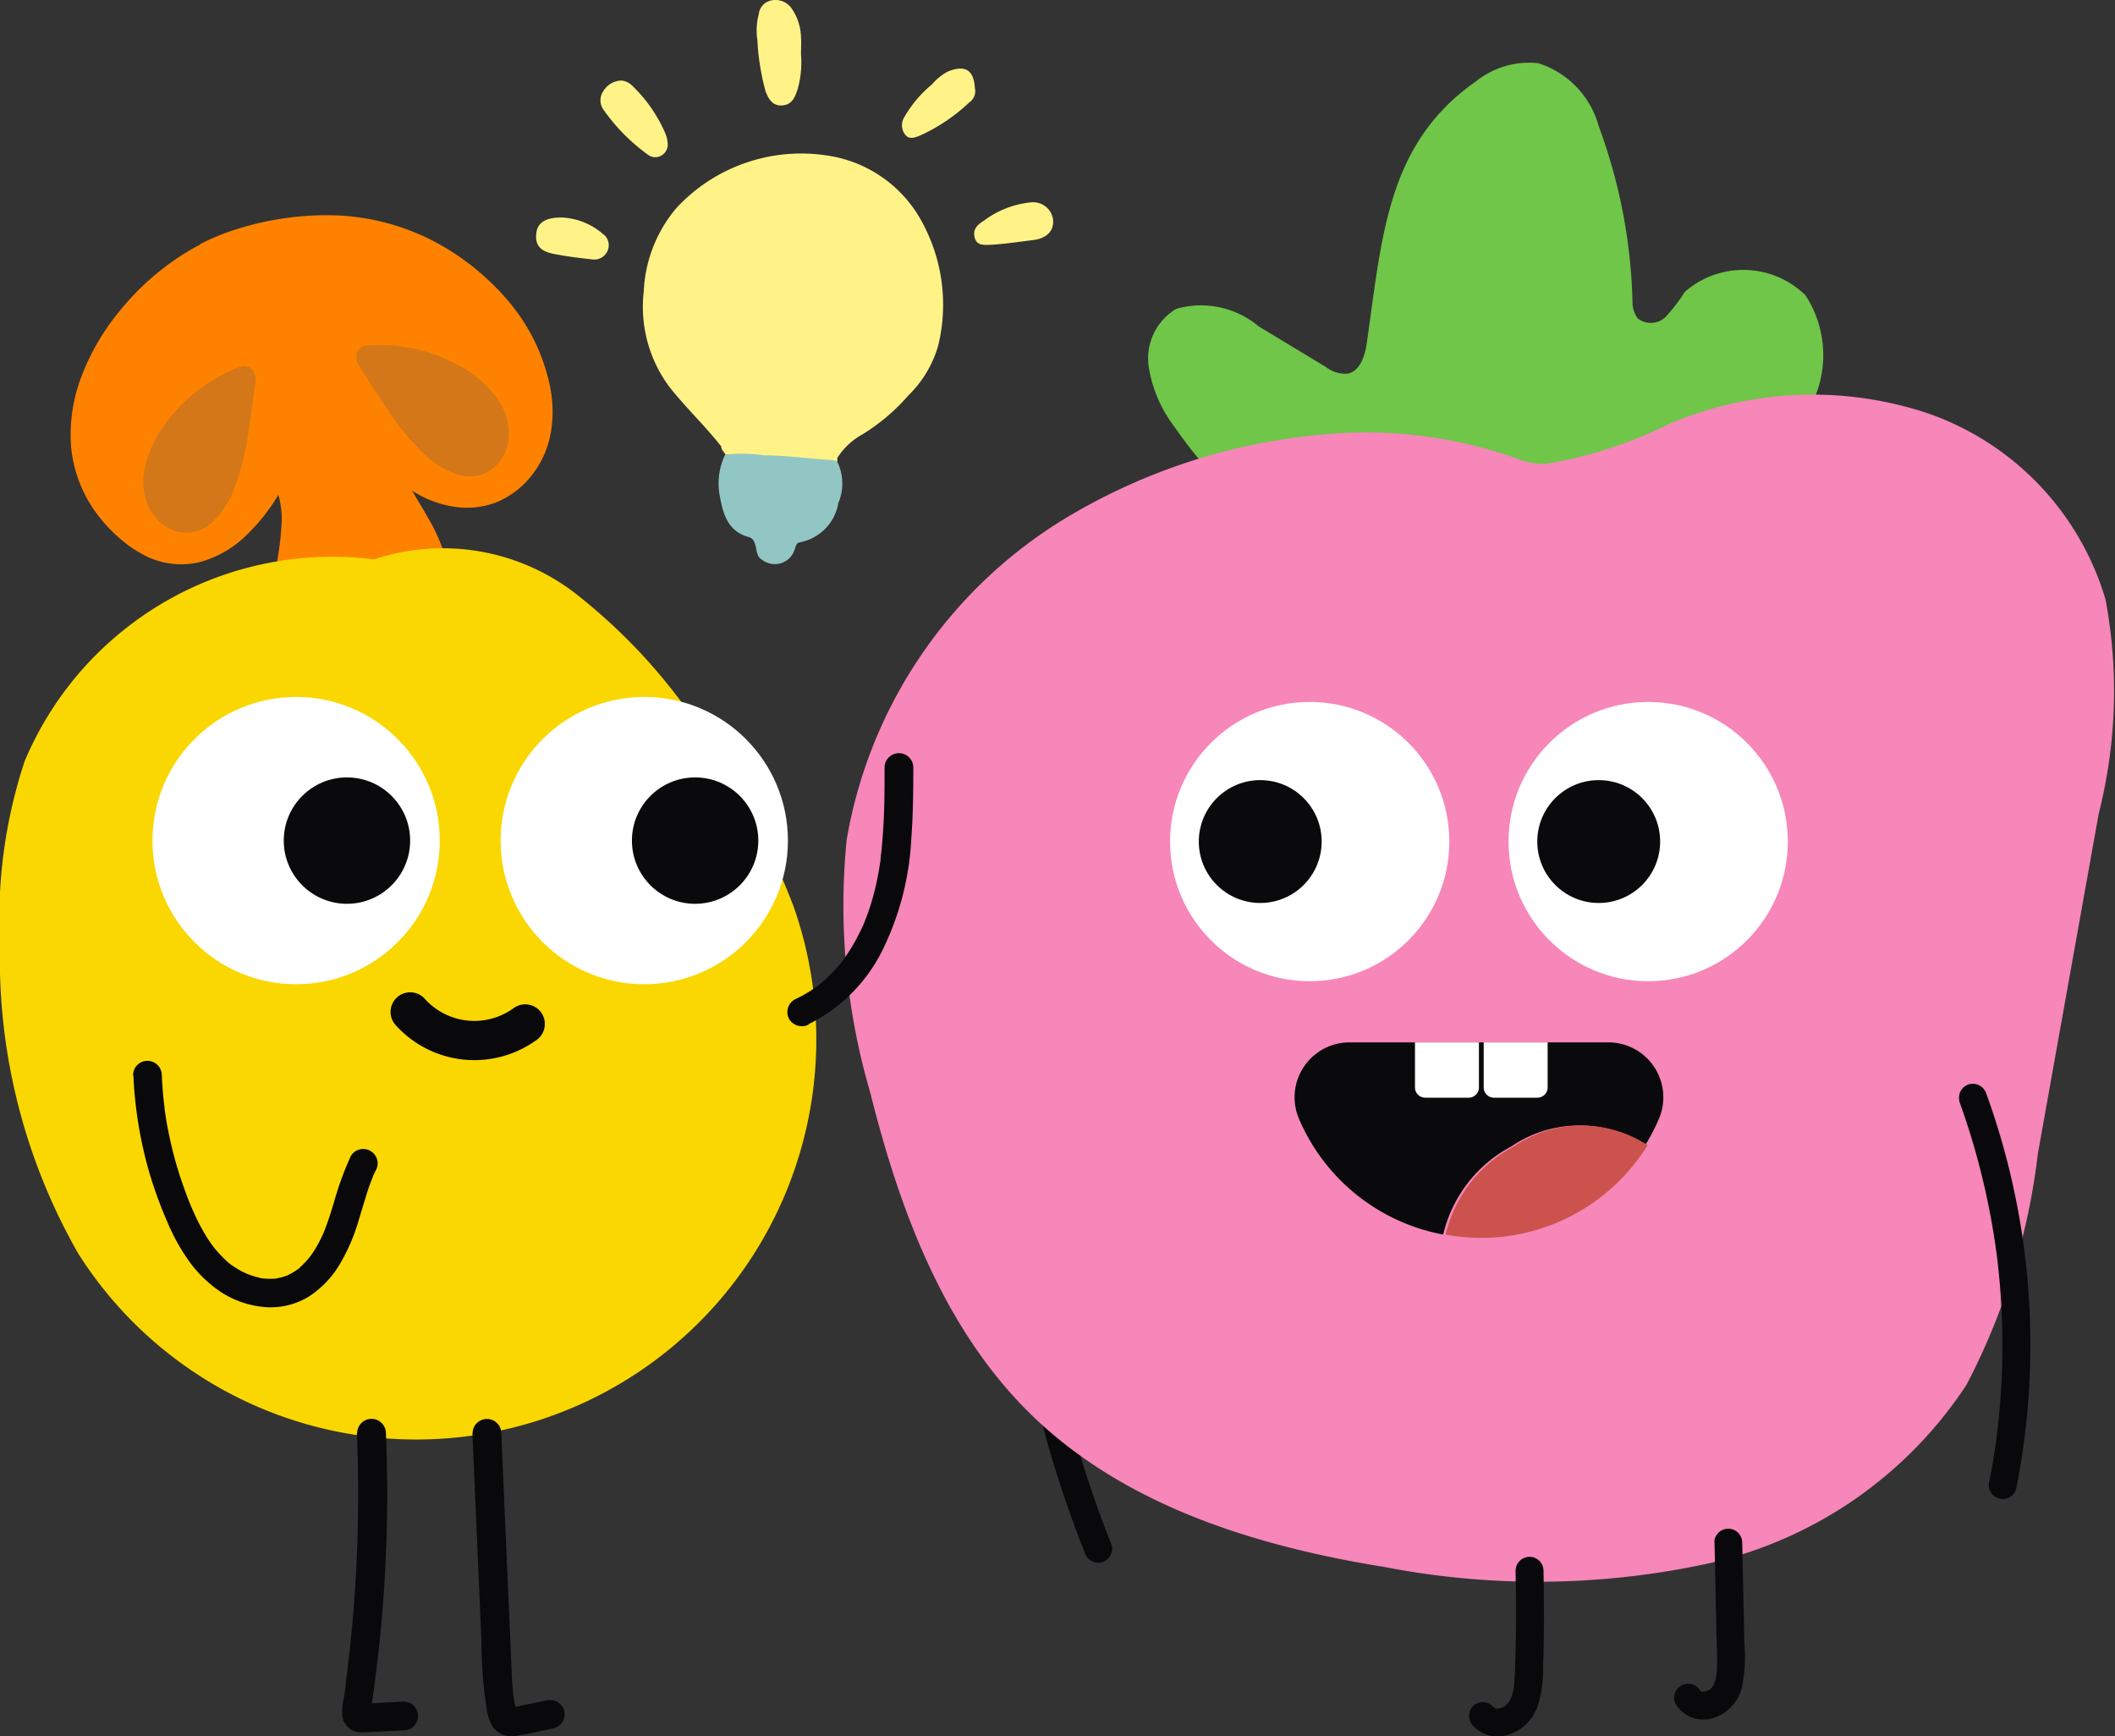<svg xmlns="http://www.w3.org/2000/svg" width="53.919" height="44.26" viewBox="0 0 53.919 44.26">
  <rect x="0" y="0" width="53.919" height="44.26" fill="#333333" stroke="none"/>
  <g id="Group_145" data-name="Group 145" transform="translate(0)">
    <g id="Laag_1" data-name="Laag 1" transform="translate(21.487 1.584)">
      <path id="Path_108689" data-name="Path 108689" d="M417.085,354.563a10.915,10.915,0,0,1-5.291-4.074,3.408,3.408,0,0,1-.674-1.565,1.475,1.475,0,0,1,.7-1.463,2.288,2.288,0,0,1,2.108.447l1.709,1.033a.826.826,0,0,0,.547.172c.333-.059.453-.467.5-.8.392-2.733.519-5.075,2.784-6.655a2.164,2.164,0,0,1,1.583-.461,2.321,2.321,0,0,1,1.541,1.6,13.832,13.832,0,0,1,.863,4.475.726.726,0,0,0,.131.429.54.54,0,0,0,.719-.042,4.353,4.353,0,0,0,.484-.632,2.266,2.266,0,0,1,3.073.083,2.793,2.793,0,0,1,.065,2.957,5.665,5.665,0,0,1-2.1,2.319,11.78,11.78,0,0,1-6.286,2.053" transform="translate(-403.324 -341.17)" fill="#6fc649"/>
      <path id="Path_108690" data-name="Path 108690" d="M354.409,739.634a29.472,29.472,0,0,0,.254,4.6,29.855,29.855,0,0,0,.974,4.569q.371,1.242.85,2.452a.366.366,0,0,0,.438.249.36.36,0,0,0,.249-.438,29.339,29.339,0,0,1-1.352-4.372q-.253-1.124-.419-2.266l-.02-.136a.492.492,0,0,0-.008-.061s-.014-.1-.006-.043-.006-.044-.006-.044l-.008-.06c-.007-.051-.013-.1-.019-.152q-.036-.288-.065-.577-.059-.569-.1-1.141-.084-1.287-.053-2.579a.356.356,0,0,0-.712,0Z" transform="translate(-350.321 -713.26)" fill="#09090b"/>
      <path id="Path_108691" data-name="Path 108691" d="M309.907,472.512a11.132,11.132,0,0,0,3.155-1.017,9.305,9.305,0,0,1,6.637-.266,7.185,7.185,0,0,1,4.5,4.737,12.689,12.689,0,0,1-.174,5.459l-1.55,8.659a17.021,17.021,0,0,1-1.82,5.9,10.665,10.665,0,0,1-6.623,4.565,20.514,20.514,0,0,1-8.2.084c-3.275-.527-6.617-1.556-9-3.865-2.234-2.167-3.373-5.219-4.127-8.239a16.948,16.948,0,0,1-.6-6.434,11.934,11.934,0,0,1,5.774-8.317,15.3,15.3,0,0,1,6.8-2.051,11.421,11.421,0,0,1,4.536.654A1.836,1.836,0,0,0,309.907,472.512Z" transform="translate(-292.008 -462.266)" fill="#f786b9"/>
      <ellipse id="Ellipse_12" data-name="Ellipse 12" cx="3.56" cy="3.56" rx="3.56" ry="3.56" transform="translate(8.342 16.311)" fill="#fff"/>
      <ellipse id="Ellipse_13" data-name="Ellipse 13" cx="1.566" cy="1.566" rx="1.566" ry="1.566" transform="translate(9.075 18.304)" fill="#0a090b"/>
      <ellipse id="Ellipse_14" data-name="Ellipse 14" cx="3.56" cy="3.56" rx="3.56" ry="3.56" transform="translate(16.971 16.311)" fill="#fff"/>
      <ellipse id="Ellipse_15" data-name="Ellipse 15" cx="1.566" cy="1.566" rx="1.566" ry="1.566" transform="translate(17.704 18.304)" fill="#0a090b"/>
      <path id="Path_108692" data-name="Path 108692" d="M469.478,723.34h6.578a1.4,1.4,0,0,1,1.308,1.93,5.058,5.058,0,0,1-.356.689,3.081,3.081,0,0,0-3.417.035,3.442,3.442,0,0,0-1.735,2.245,4.994,4.994,0,0,1-3.684-2.969A1.4,1.4,0,0,1,469.478,723.34Z" transform="translate(-456.551 -698.35)" fill="#0a090b"/>
      <path id="Path_108693" data-name="Path 108693" d="M528.734,756.338a3.08,3.08,0,0,1,3.417-.035,4.987,4.987,0,0,1-5.151,2.28A3.439,3.439,0,0,1,528.734,756.338Z" transform="translate(-511.634 -728.693)" fill="#cc534d"/>
      <path id="Path_108694" data-name="Path 108694" d="M.262,0H1.369A.262.262,0,0,1,1.63.262V1.41H0V.262A.262.262,0,0,1,.262,0Z" transform="translate(16.216 26.4) rotate(180)" fill="#fff"/>
      <path id="Path_108695" data-name="Path 108695" d="M.262,0H1.368a.262.262,0,0,1,.262.262V1.41H0V.262A.262.262,0,0,1,.262,0Z" transform="translate(17.968 26.4) rotate(180)" fill="#fff"/>
      <path id="Path_108696" data-name="Path 108696" d="M617.363,913.07l.046,2.187c.008.339.028.68.016,1.019,0,.035,0,.07-.006.105,0,.017,0,.035,0,.052,0,.065,0-.007,0-.017a.742.742,0,0,0-.018.1,1.142,1.142,0,0,1-.033.123.284.284,0,0,0-.017.048c-.007-.024.027-.058.005-.016s-.031.061-.05.09l-.029.042c-.014-.011.056-.065.018-.027-.01.009-.018.02-.027.029l-.022.02c-.021.018-.01.009.033-.025a.749.749,0,0,0-.077.048l-.035.018c-.037.021.078-.026.02-.01l-.1.026c-.031.008-.027-.014.037,0a.239.239,0,0,0-.048,0h-.048c-.061,0,.07.017.029,0l-.035-.009c-.057-.012.008,0,.025.014-.008-.006-.023-.011-.032-.016-.048-.027-.012-.03.013.014a.194.194,0,0,0-.027-.025c-.046-.041.046.065.009.012a.357.357,0,1,0-.618.356.829.829,0,0,0,.957.318,1.083,1.083,0,0,0,.711-.77,3.9,3.9,0,0,0,.065-1.12l-.026-1.216-.03-1.377a.356.356,0,0,0-.711,0Z" transform="translate(-595.141 -875.338)" fill="#09090b"/>
      <path id="Path_108697" data-name="Path 108697" d="M537.272,924.192q.026,1.032,0,2.064-.006.258-.016.516c0,.065-.006.131-.01.2,0,.035-.005.07-.009.105a.116.116,0,0,1,0,.039c-.009.09.014-.079,0,.01a1.848,1.848,0,0,1-.04.191c-.009.033-.02.065-.031.1,0,.006-.016.031-.014.036.018-.041.022-.05.011-.026l-.017.035c-.013.027-.028.052-.044.078s-.02.028-.029.043c-.026.042.045-.047.013-.017s-.032.035-.05.052a.206.206,0,0,0-.031.027c.042-.031.052-.039.031-.024l-.026.018c-.024.016-.048.027-.073.041-.05.029.02-.01.028-.01a.358.358,0,0,0-.059.021.4.4,0,0,0-.081.019c.044-.026.075-.007.034,0h-.09c-.065,0,.011-.007.026,0-.006,0-.114-.041-.05-.01s-.032-.026-.042-.027c.01,0,.065.059.026.018-.013-.015-.028-.029-.041-.044a.36.36,0,0,0-.5,0,.365.365,0,0,0,0,.5.868.868,0,0,0,.915.224,1.159,1.159,0,0,0,.734-.73,3.07,3.07,0,0,0,.138-1.011q.02-.571.023-1.144,0-.645-.012-1.29a.356.356,0,0,0-.712,0Z" transform="translate(-520.123 -885.735)" fill="#09090b"/>
      <path id="Path_108698" data-name="Path 108698" d="M727.084,739.869a18.67,18.67,0,0,1,.934,3.77c0,.016.01.07,0-.006a.483.483,0,0,0,.008.059c.005.039.01.079.015.119.01.079.02.158.028.237.018.164.034.327.048.492q.04.484.056.972a18.545,18.545,0,0,1-.042,1.944c-.014.179-.029.358-.048.537-.009.089-.019.178-.03.267-.005.044-.011.09-.016.131l-.008.059c0,.037-.007.06,0,.01-.044.365-.11.73-.182,1.092a.356.356,0,1,0,.687.189,18.814,18.814,0,0,0-.131-7.943,18.29,18.29,0,0,0-.63-2.122.364.364,0,0,0-.438-.248.36.36,0,0,0-.248.438Z" transform="translate(-698.62 -713.372)" fill="#09090b"/>
    </g>
    <g id="Laag_1-2" data-name="Laag 1" transform="translate(0 0)">
      <path id="Path_108710" data-name="Path 108710" d="M379.472,422.763a2.418,2.418,0,0,1-.478,1.076,2.209,2.209,0,0,1-.919.7,2.09,2.09,0,0,1-1.049.112,2.715,2.715,0,0,1-1.07-.4l-.02-.022h-.005l.086.147.092.156c.078.13.155.259.229.391a4.534,4.534,0,0,1,.386.821,1.967,1.967,0,0,1,.114.868,1.414,1.414,0,0,1-.149.5,1.672,1.672,0,0,1-.135.214,2.091,2.091,0,0,1-.171.2,2.49,2.49,0,0,1-.9.561,3.545,3.545,0,0,1-.92.217l-.012-.006c-.059.005-.116.009-.174.011a2.561,2.561,0,0,1-1.049-.151,1.722,1.722,0,0,1-.285-.142,1.112,1.112,0,0,1-.135-.1,1.36,1.36,0,0,1-.281-.336,1.6,1.6,0,0,1-.183-.786,6.731,6.731,0,0,1,.087-.964,7.177,7.177,0,0,0,.083-.879,2.373,2.373,0,0,0-.063-.518l-.025-.087a4.865,4.865,0,0,1-.757.973,2.751,2.751,0,0,1-1.242.74,2.022,2.022,0,0,1-1.464-.2c-.073-.04-.144-.082-.214-.126a2.278,2.278,0,0,1-.193-.135c-.112-.087-.217-.18-.318-.276a3.679,3.679,0,0,1-.48-.553,3.368,3.368,0,0,1-.618-1.686,4.153,4.153,0,0,1,.269-1.758,5.892,5.892,0,0,1,.923-1.606,6.826,6.826,0,0,1,1.362-1.3,6.28,6.28,0,0,1,.728-.448l.02-.02a5.43,5.43,0,0,1,.9-.371,7.562,7.562,0,0,1,2.574-.359,5.907,5.907,0,0,1,2.379.611c.2.1.392.212.562.32s.349.237.527.375a7,7,0,0,1,.543.485,5.76,5.76,0,0,1,.4.437,4.882,4.882,0,0,1,1.03,2.153A3.168,3.168,0,0,1,379.472,422.763Z" transform="translate(-365.431 -411.73)" fill="#fe8200"/>
      <path id="Path_108711" data-name="Path 108711" d="M393.8,466.92Z" transform="translate(-390.21 -458.102)" fill="#d47719"/>
      <path id="Path_108712" data-name="Path 108712" d="M393.78,467Z" transform="translate(-390.191 -458.177)" fill="#d47719"/>
      <path id="Path_108713" data-name="Path 108713" d="M411.583,517.83h-.013l.016,0Z" transform="translate(-406.785 -505.587)" fill="#d47719"/>
      <path id="Path_108714" data-name="Path 108714" d="M397.427,474.574a.249.249,0,0,0-.211-.032,4.131,4.131,0,0,0-1.989,1.526,2.821,2.821,0,0,0-.49,1.123,1.582,1.582,0,0,0-.015.5,1.5,1.5,0,0,0,.161.5,1.118,1.118,0,0,0,.394.428,1.168,1.168,0,0,0,.279.129.965.965,0,0,0,.854-.182,2.215,2.215,0,0,0,.648-.989,6.594,6.594,0,0,0,.324-1.292c.049-.3.088-.591.126-.888.021-.155.041-.311.063-.466a.289.289,0,0,0-.026-.192A.281.281,0,0,0,397.427,474.574Z" transform="translate(-391.058 -465.201)" fill="#d47719"/>
      <path id="Path_108715" data-name="Path 108715" d="M475.515,466.682a.25.25,0,0,1,.178-.118,4.126,4.126,0,0,1,2.449.538,2.829,2.829,0,0,1,.92.807,1.582,1.582,0,0,1,.227.45,1.509,1.509,0,0,1,.067.517,1.12,1.12,0,0,1-.176.554,1.151,1.151,0,0,1-.2.236.966.966,0,0,1-.855.2,2.234,2.234,0,0,1-1.009-.62,6.6,6.6,0,0,1-.842-1.033c-.17-.246-.331-.5-.492-.75q-.126-.2-.254-.4a.289.289,0,0,1-.058-.184.281.281,0,0,1,.038-.2Z" transform="translate(-466.383 -457.749)" fill="#d47719"/>
      <path id="Path_108716" data-name="Path 108716" d="M352.2,544.306a8.508,8.508,0,0,0-11.14,4.549,12.75,12.75,0,0,0-.628,4.659,15.144,15.144,0,0,0,2,7.9,10.2,10.2,0,0,0,18.229-8.863,18.033,18.033,0,0,0-1.648-3.277,14.45,14.45,0,0,0-3.979-4.749,5.538,5.538,0,0,0-5.884-.467" transform="translate(-340.432 -529.448)" fill="#fad700"/>
      <ellipse id="Ellipse_20" data-name="Ellipse 20" cx="3.662" cy="3.662" rx="3.662" ry="3.662" transform="translate(12.763 17.768)" fill="#fff"/>
      <ellipse id="Ellipse_21" data-name="Ellipse 21" cx="1.611" cy="1.611" rx="1.611" ry="1.611" transform="translate(16.11 19.819)" fill="#0a090b"/>
      <ellipse id="Ellipse_22" data-name="Ellipse 22" cx="3.662" cy="3.662" rx="3.662" ry="3.662" transform="translate(3.887 17.768)" fill="#fff"/>
      <ellipse id="Ellipse_23" data-name="Ellipse 23" cx="1.611" cy="1.611" rx="1.611" ry="1.611" transform="translate(7.234 19.819)" fill="#0a090b"/>
      <path id="Path_108717" data-name="Path 108717" d="M498.813,719.637a2.2,2.2,0,0,1-2.933-.307" transform="translate(-485.423 -693.533)" fill="none" stroke="#09090b" stroke-linecap="round" stroke-linejoin="round" stroke-width="1"/>
      <path id="Path_108718" data-name="Path 108718" d="M627.433,338.175c.079.2.182.371.43.35s.321-.219.384-.412a2.5,2.5,0,0,0,.086-.89c0-.158.011-.3,0-.433a1.339,1.339,0,0,0-.258-.764.505.505,0,0,0-.523-.172.4.4,0,0,0-.295.344,1.636,1.636,0,0,0-.035.668A5.991,5.991,0,0,0,627.433,338.175Z" transform="translate(-607.913 -335.838)" fill="#fff387"/>
      <path id="Path_108719" data-name="Path 108719" d="M569.54,368.263a.321.321,0,0,0,.159-.331.722.722,0,0,0-.057-.234,3.728,3.728,0,0,0-.834-1.206.443.443,0,0,0-.3-.142.56.56,0,0,0-.454.282.41.41,0,0,0,.009.459,4.853,4.853,0,0,0,1.134,1.149A.307.307,0,0,0,569.54,368.263Z" transform="translate(-552.68 -364.297)" fill="#fff387"/>
      <path id="Path_108720" data-name="Path 108720" d="M684.069,362.3c-.03-.471-.253-.6-.692-.422a1.356,1.356,0,0,0-.4.324,3.07,3.07,0,0,0-.712.844.389.389,0,0,0,.039.455c.11.118.251.054.383,0a4.567,4.567,0,0,0,1.234-.833A.35.35,0,0,0,684.069,362.3Z" transform="translate(-659.215 -360.053)" fill="#fff387"/>
      <path id="Path_108721" data-name="Path 108721" d="M711.684,412.963a.51.51,0,0,0-.569-.435,2.374,2.374,0,0,0-1.2.471c-.166.1-.286.221-.227.431s.239.18.4.179c.37-.021.74-.079,1.1-.122C711.491,413.448,711.717,413.276,711.684,412.963Z" transform="translate(-684.838 -407.368)" fill="#fff387"/>
      <path id="Path_108722" data-name="Path 108722" d="M544.262,418.284c-.436-.009-.64.134-.668.408-.03.3.1.455.471.524.316.06.635.1.955.135a.368.368,0,0,0,.4-.24.349.349,0,0,0-.127-.409A1.715,1.715,0,0,0,544.262,418.284Z" transform="translate(-529.923 -412.738)" fill="#fff387"/>
      <path id="Path_108723" data-name="Path 108723" d="M589.154,393.959a4.337,4.337,0,0,0-4.075,1.295,3.527,3.527,0,0,0-.833,2.125,3.415,3.415,0,0,0,.643,2.422c.418.538.918,1,1.334,1.537-.007.087.076.128.1.2h.347a1.574,1.574,0,0,1,.16.005l1.627.123a.8.8,0,0,0,.113.013c.114,0,.231.023.346.02l.265.02v-.095h0a1.784,1.784,0,0,1,.651-.605,5.1,5.1,0,0,0,1.16-.986,2.875,2.875,0,0,0,.762-1.278,4.4,4.4,0,0,0-.391-3.1A3.275,3.275,0,0,0,589.154,393.959Z" transform="translate(-567.834 -389.952)" fill="#fff387"/>
      <path id="Path_108724" data-name="Path 108724" d="M615.8,507.8a.258.258,0,0,0-.159-.044c-.574-.041-1.143-.117-1.723-.123a3.856,3.856,0,0,0-.977-.016,1.687,1.687,0,0,0-.135,1.062c.079.441.2.895.735,1.039.124.034.155.141.183.26s.027.247.168.327a.529.529,0,0,0,.82-.269c.031-.067.028-.165.135-.184a1.226,1.226,0,0,0,.979-1A1.27,1.27,0,0,0,615.8,507.8Z" transform="translate(-594.454 -496.027)" fill="#92c6c4"/>
      <path id="Path_108725" data-name="Path 108725" d="M639.191,628.118a4.158,4.158,0,0,0,1.859-1.832,7.244,7.244,0,0,0,.764-2.93c.046-.6.048-1.2.05-1.8a.367.367,0,0,0-.733,0c0,.521,0,1.043-.034,1.564-.015.254-.036.508-.067.761,0,.012-.013.118,0,.028,0,.032-.009.063-.013.094-.009.063-.02.126-.03.188-.022.125-.046.25-.074.373a6.2,6.2,0,0,1-.2.7c-.032.088-.067.176-.1.263s.034-.075,0,.006c-.01.024-.02.047-.031.067q-.036.082-.077.162a4.747,4.747,0,0,1-.3.53c-.028.042-.057.084-.086.125l-.045.061c-.015.02-.059.088,0,.007a2.186,2.186,0,0,1-.194.232c-.079.087-.161.17-.247.249-.043.04-.087.078-.135.116l-.048.039c-.073.059.045-.032-.015.012a3.474,3.474,0,0,1-.6.357.371.371,0,0,0-.135.5.381.381,0,0,0,.5.135Z" transform="translate(-618.58 -602.007)" fill="#09090b"/>
      <path id="Path_108726" data-name="Path 108726" d="M390.9,738.218a10.568,10.568,0,0,0,.411,2.5,10.744,10.744,0,0,0,.448,1.228,5.17,5.17,0,0,0,.52.959,3.179,3.179,0,0,0,.875.859,2.432,2.432,0,0,0,1.1.369,1.86,1.86,0,0,0,1.121-.269,2.508,2.508,0,0,0,.773-.8,4.852,4.852,0,0,0,.505-1.174l.2-.658c.035-.106.071-.212.111-.316l.028-.071.009-.025c.022-.057.05-.112.077-.167a.367.367,0,1,0-.636-.367,7.887,7.887,0,0,0-.42,1.148c-.055.181-.109.361-.172.538-.029.084-.06.168-.093.25-.009.023-.021.079,0,0a.406.406,0,0,1-.021.046c-.017.039-.035.078-.054.116a2.99,2.99,0,0,1-.247.421l-.03.041c-.048.067.038-.045,0,0s-.048.059-.073.088a2.2,2.2,0,0,1-.171.174c-.021.018-.05.057-.076.067l.034-.027-.03.022-.051.036a1.545,1.545,0,0,1-.206.116l-.011.005c-.037.016-.031.013.018-.007a.208.208,0,0,1-.048.018c-.037.013-.075.025-.113.035s-.076.019-.115.026a.205.205,0,0,1-.051.009c.055-.007.061-.008.02,0h-.026a1.712,1.712,0,0,1-.235,0l-.067-.005H394.2c-.041-.005-.034,0,.02,0a.357.357,0,0,1-.129-.026,1.9,1.9,0,0,1-.229-.067l-.05-.018c-.083-.03.052.024,0,0s-.089-.04-.135-.063a2.135,2.135,0,0,1-.207-.123l-.1-.067c-.044-.032.067.057,0,0l-.063-.053a3.39,3.39,0,0,1-.354-.374c-.037-.044.051.067,0,0l-.033-.045c-.024-.034-.048-.067-.072-.1q-.075-.111-.141-.225c-.09-.154-.172-.313-.246-.475l-.052-.116c-.009-.02-.062-.14-.024-.054-.042-.1-.08-.193-.117-.291q-.1-.269-.192-.548a10.175,10.175,0,0,1-.317-1.278c-.02-.108-.037-.216-.053-.325a.491.491,0,0,0-.009-.062c-.013-.088.006.054,0-.027-.007-.057-.014-.114-.021-.172q-.036-.336-.051-.673a.366.366,0,1,0-.732,0Z" transform="translate(-387.5 -710.811)" fill="#09090b"/>
      <path id="Path_108727" data-name="Path 108727" d="M470.345,873.861q.071,1.707-.015,3.417-.043.849-.126,1.7-.042.428-.093.854c-.017.135-.034.273-.052.41,0,.011-.011.079,0,.033s0,.011,0,.017c0,.033-.009.067-.013.1l-.03.213a1.246,1.246,0,0,0-.029.545.479.479,0,0,0,.269.3.64.64,0,0,0,.293.039l.988-.049a.366.366,0,0,0,0-.733l-.837.042c-.067,0-.135.009-.2.01-.155,0,.072-.034.164.127l.033.122a.275.275,0,0,1,0-.047l-.007.05a.647.647,0,0,1,.009-.067c.005-.032.01-.067.015-.1.011-.076.022-.152.033-.229q.116-.834.2-1.672.155-1.61.169-3.229.007-.925-.032-1.849a.366.366,0,0,0-.733,0Z" transform="translate(-461.246 -837.327)" fill="#09090b"/>
      <path id="Path_108728" data-name="Path 108728" d="M519.45,873.916l.153,3.515.077,1.758a11.5,11.5,0,0,0,.135,1.767,1.106,1.106,0,0,0,.171.471.594.594,0,0,0,.6.206c.317-.046.633-.129.947-.193a.369.369,0,0,0,.256-.451.376.376,0,0,0-.451-.256l-.807.167-.089.018c-.086.02.084-.007,0,0h-.025a.184.184,0,0,1,.149.063c-.059-.049.043.067,0,0,.047.083.014.027.005,0s-.016-.061-.024-.091c-.017-.072-.032-.145-.044-.217,0-.032-.01-.062-.014-.094.012.089,0-.016,0-.028-.007-.063-.013-.127-.018-.19-.01-.135-.016-.275-.022-.412l-.036-.837-.145-3.314-.081-1.875a.366.366,0,0,0-.732,0Z" transform="translate(-507.407 -837.383)" fill="#09090b"/>
    </g>
  </g>
</svg>
